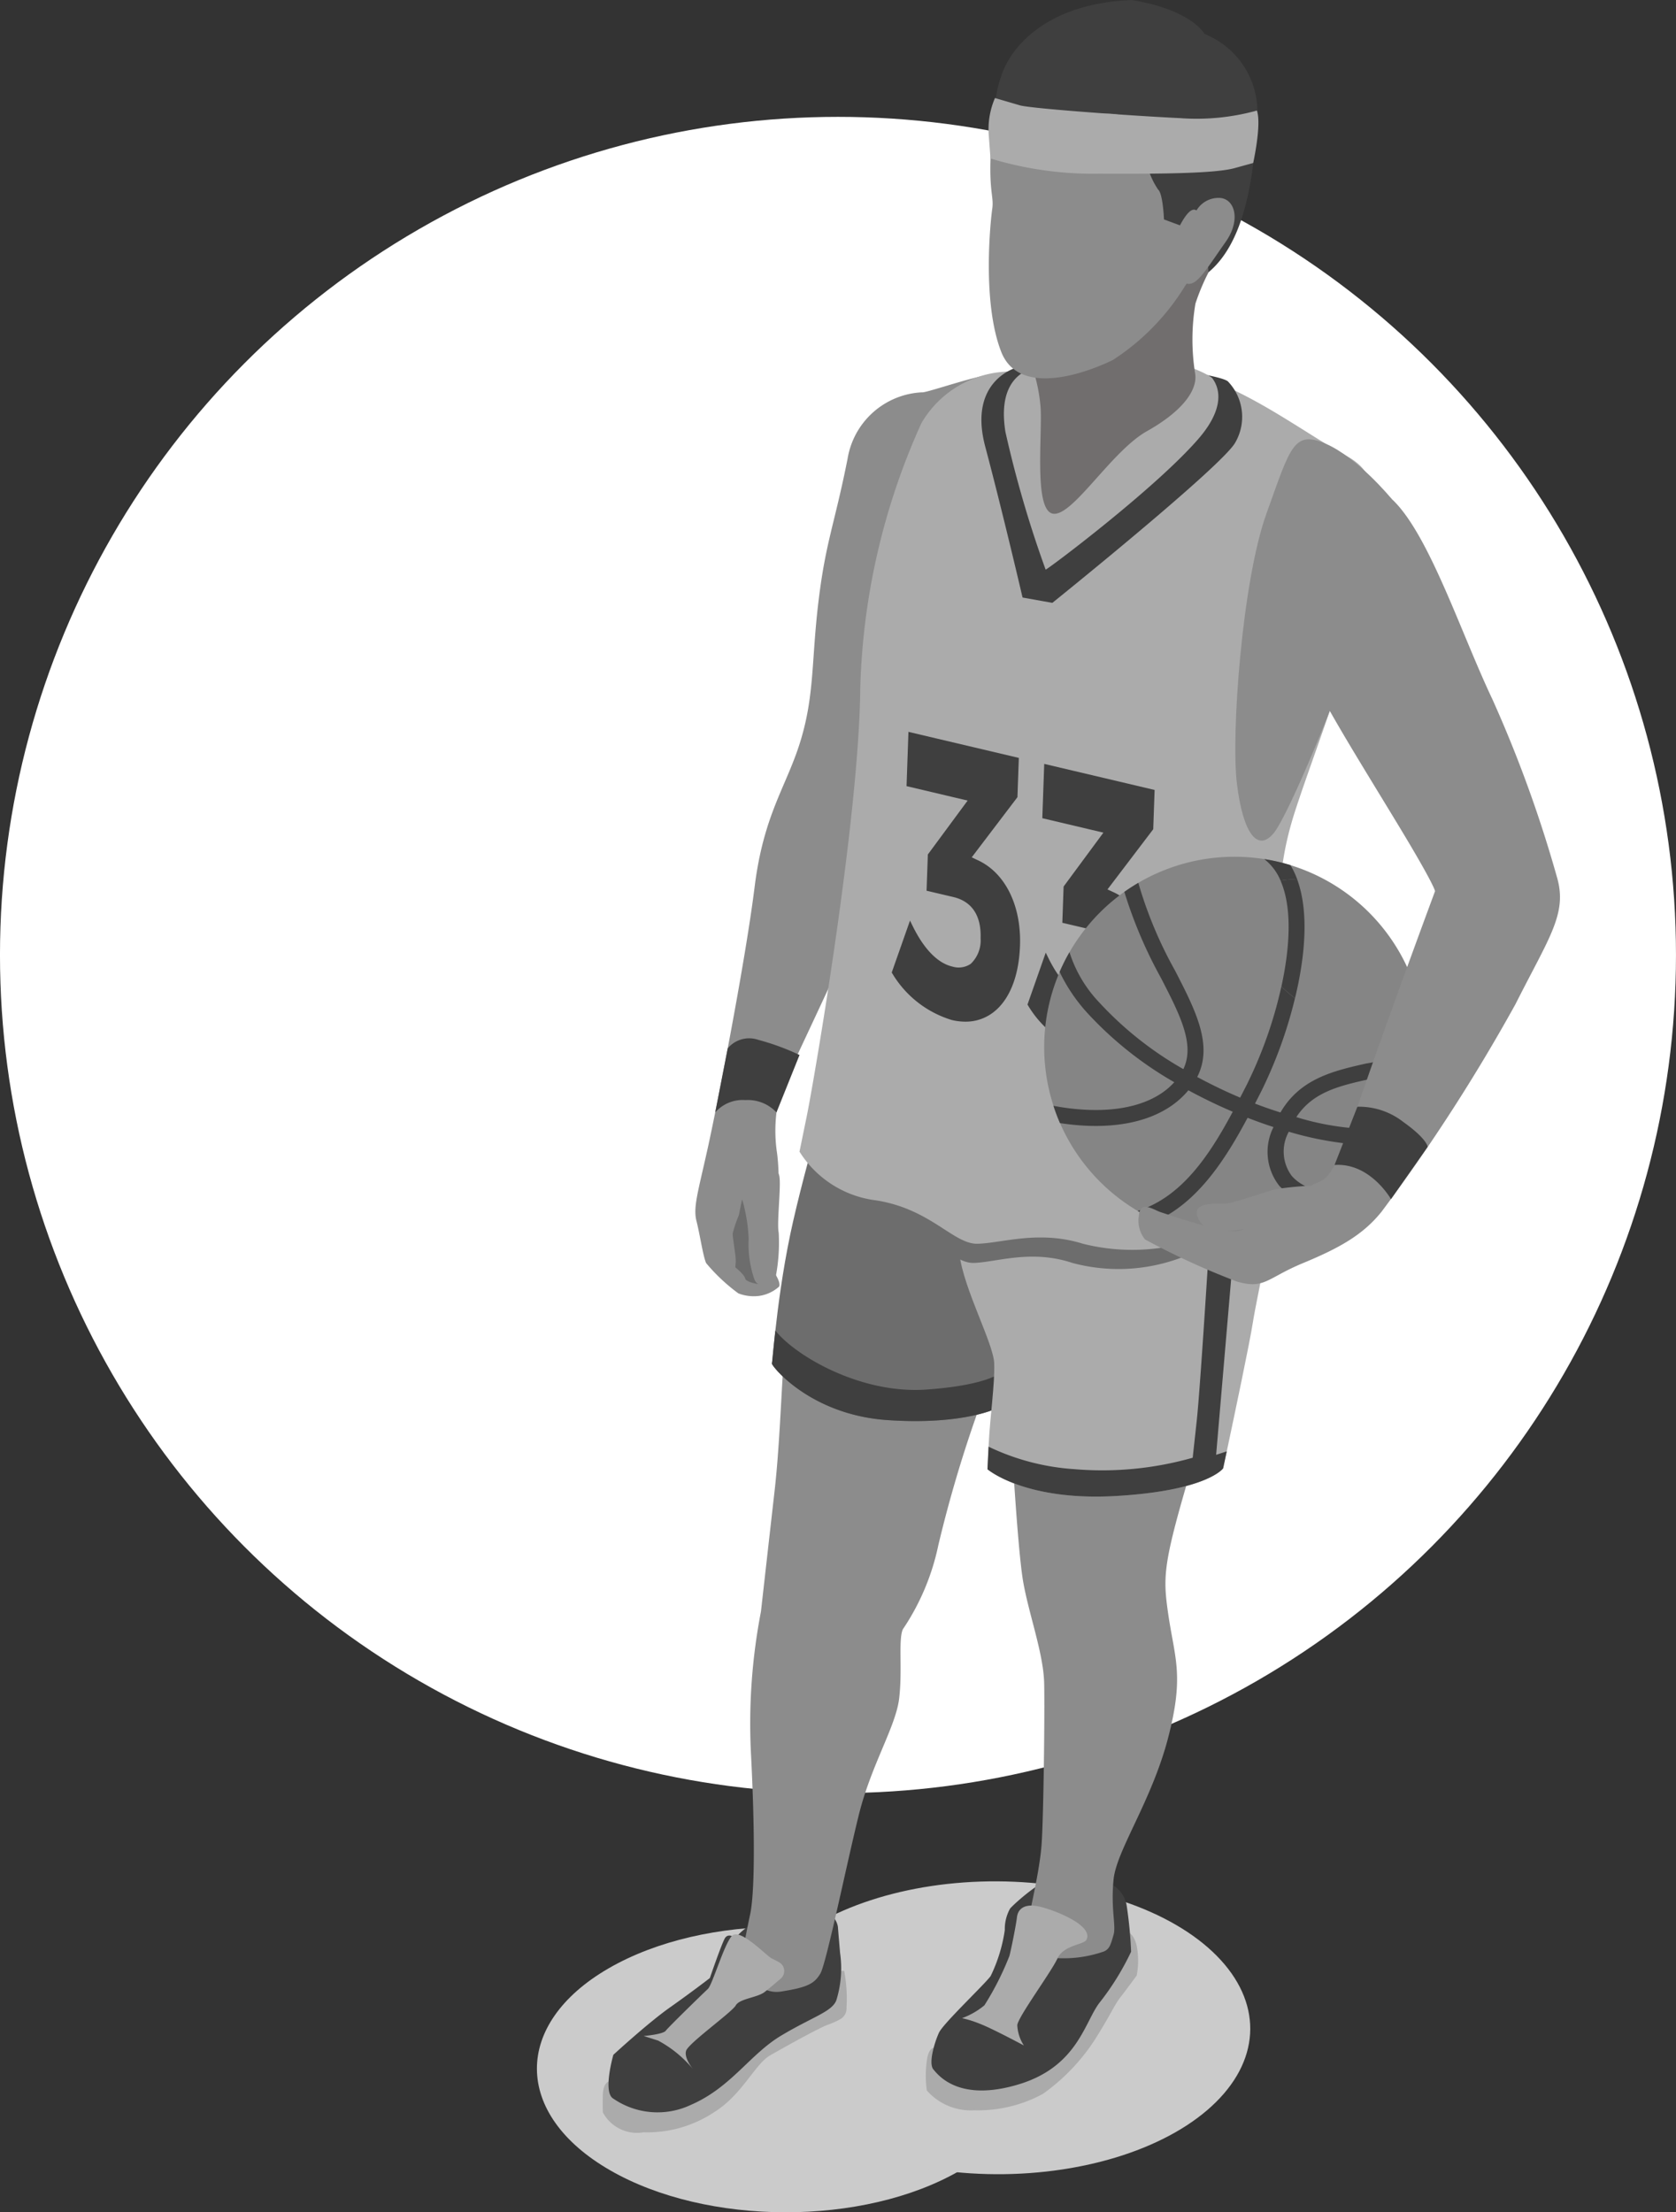 <svg xmlns="http://www.w3.org/2000/svg" width="115.228" height="152.076" viewBox="0 0 115.228 152.076">
  <rect x="0" y="0" width="115.228" height="152.076" fill="#333333" stroke="none"/>
  <g id="Grupo_118156" data-name="Grupo 118156" transform="translate(-322.001 -567.987)">
    <g id="Grupo_118127" data-name="Grupo 118127" transform="translate(-559.186 493.156)">
      <circle id="Elipse_6434" data-name="Elipse 6434" cx="57.614" cy="57.614" r="57.614" transform="translate(881.186 82.864)" fill="#fff"/>
      <g id="Grupo_118124" data-name="Grupo 118124" transform="translate(918.102 74.831)">
        <path id="Trazado_180422" data-name="Trazado 180422" d="M938.275,192.165c-6.619,3.822-17.383,3.8-24.044-.043s-6.694-10.06-.075-13.881,17.383-3.8,24.044.043S944.894,188.344,938.275,192.165Z" transform="translate(-909.214 -42.943)" fill="#cbcbcb"/>
        <ellipse id="Elipse_6435" data-name="Elipse 6435" cx="10.066" cy="17.435" rx="10.066" ry="17.435" transform="translate(14.118 149.362) rotate(-89.689)" fill="#cbcbcb"/>
        <g id="Grupo_118123" data-name="Grupo 118123" transform="translate(4.522)">
          <g id="Grupo_118122" data-name="Grupo 118122">
            <g id="Grupo_118121" data-name="Grupo 118121">
              <path id="Trazado_180423" data-name="Trazado 180423" d="M933.068,95.6a5.454,5.454,0,0,0-5.121,4.577c-.9,4.522-1.492,5.653-1.99,9.723s-.271,6.422-1.221,9.589-2.547,5.034-3.181,10.13-2.563,14.968-3.226,17.962-1.01,4.038-.769,4.985.452,2.425.664,2.892a12.463,12.463,0,0,0,2.215,2.081,2.935,2.935,0,0,0,1.387.18,2.586,2.586,0,0,0,1.417-.648c.121-.257-.257-.844-.257-.844s.107-3.784.076-4.523a14.485,14.485,0,0,0,.045-3.754,10.37,10.37,0,0,1,.2-4.161c.15-.528,3.588-7.627,5.066-11.065,1.357-3.157,11.469-33.039,9.813-38.268C938.035,93.994,933.338,95.676,933.068,95.6Z" transform="translate(-911.113 -68.632)" fill="#8c8c8c"/>
              <g id="Grupo_118109" data-name="Grupo 118109" transform="translate(0 135.478)">
                <path id="Trazado_180424" data-name="Trazado 180424" d="M913.051,185.3s-.371.1-.394.91,0,1.013,0,1.208a2.661,2.661,0,0,0,2.8,1.37,8.3,8.3,0,0,0,4.833-1.37c1.951-1.208,2.811-3.311,3.872-3.921s3.347-1.877,3.958-2.1a5.414,5.414,0,0,0,.9-.407.852.852,0,0,0,.39-.792,10.038,10.038,0,0,0-.159-2.487c-.232-.249-4.681,1.79-6.1,2.636S913.051,185.3,913.051,185.3Z" transform="translate(-912.647 -177.69)" fill="#ababab"/>
              </g>
              <g id="Grupo_118110" data-name="Grupo 118110" transform="translate(22.215 132.791)">
                <path id="Trazado_180425" data-name="Trazado 180425" d="M930.053,183.63s-.357,0-.47.877a7.279,7.279,0,0,0,0,2.055,4.035,4.035,0,0,0,3.256,1.361,9.355,9.355,0,0,0,4.726-1.13,13.739,13.739,0,0,0,3.529-3.664c1.108-1.741,1.379-2.442,1.786-2.962s1.13-1.507,1.13-1.507a5.34,5.34,0,0,0,0-2.043c-.225-1.018-.859-1.137-1.085-.794S930.053,183.63,930.053,183.63Z" transform="translate(-929.513 -175.65)" fill="#ababab"/>
              </g>
              <g id="Grupo_118111" data-name="Grupo 118111" transform="translate(0.399 131.06)">
                <path id="Trazado_180426" data-name="Trazado 180426" d="M928.721,175.722s.03.421.151,1.808a7.4,7.4,0,0,1-.262,3.257c-.311.784-1.607,1.116-3.779,2.412s-3.436,3.558-6.21,4.764a5.367,5.367,0,0,1-5.337-.423c-.753-.421,0-3.015,0-3.015s2.352-2.171,3.889-3.256,2.744-2.02,2.744-2.02.776-2.262,1.021-2.713.759-.03.759-.03.422-.814,2.592-1.719S928.5,174.415,928.721,175.722Z" transform="translate(-912.95 -174.336)" fill="#3f3f3f"/>
              </g>
              <g id="Grupo_118112" data-name="Grupo 118112" transform="translate(22.602 128.877)">
                <path id="Trazado_180427" data-name="Trazado 180427" d="M942.039,173.263a2.034,2.034,0,0,1,1.2,1.6,28.419,28.419,0,0,1,.294,3.1,18.188,18.188,0,0,1-2.125,3.447c-1.063,1.3-1.494,4.422-5.586,5.666s-5.517-.589-5.88-1.018.091-1.9.385-2.533,3.143-3.324,3.55-3.889a10.7,10.7,0,0,0,.973-3.165,2.9,2.9,0,0,1,.361-1.47c.249-.3,2.172-2.059,3.347-2.284A9.722,9.722,0,0,1,942.039,173.263Z" transform="translate(-929.807 -172.678)" fill="#3f3f3f"/>
              </g>
              <path id="Trazado_180428" data-name="Trazado 180428" d="M928.187,127.59c0,.5-2.849,8.546-4.206,14.449s-1.176,13-1.808,18.567-.935,8.275-.935,8.275a40.613,40.613,0,0,0-.693,9.633c.271,5.2.287,9.589-.049,11.171s-.631,3.235-.631,3.235.882,2.373,2.759,2.08,2.284-.565,2.691-1.221,1.786-7.417,2.646-10.9,2.555-6.084,2.782-8.05-.068-4,.248-4.727a16.293,16.293,0,0,0,2.443-5.789,88.629,88.629,0,0,1,3.143-10.357c.769-1.944,3.867-13.432,3.867-13.432l2.713-10.492Z" transform="translate(-910.358 -58.1)" fill="#8c8c8c"/>
              <path id="Trazado_180429" data-name="Trazado 180429" d="M951.716,130.989s1.628,6.558-2.4,19.854-4.252,13.884-3.8,17.095,1.154,4.3.022,8.661-3.55,7.734-3.754,9.747.182,3.187,0,3.8-.248.972-.655,1.152a8.383,8.383,0,0,1-3.618.431,1.79,1.79,0,0,1-1.652-2.217c.182-1.063.838-3.731.973-5.54s.225-9.046.18-11.1-1.063-4.771-1.448-7.01-.814-9.9-.9-11.488-.105-5.965-.316-6.14a4.438,4.438,0,0,1-2.713-3.342c-.634-2.713,1.748-14.322,1.748-14.322Z" transform="translate(-906.66 -57.156)" fill="#8c8c8c"/>
              <g id="Grupo_118113" data-name="Grupo 118113" transform="translate(2.815 132.964)">
                <path id="Trazado_180430" data-name="Trazado 180430" d="M924.087,177.7a.69.69,0,0,1,.12,1.131c-.394.336-.846.717-1.1.915-.52.4-1.719.45-1.99.925s-3.257,2.6-3.415,3.12.5,1.289.5,1.289a8.087,8.087,0,0,0-2.42-1.99l-.994-.316s1.334-.113,1.515-.362,2.578-2.578,2.894-2.871,1.1-3.031,1.646-3.641,2.4,1.386,2.763,1.552C923.717,177.5,923.9,177.595,924.087,177.7Z" transform="translate(-914.784 -175.781)" fill="#ababab"/>
              </g>
              <g id="Grupo_118114" data-name="Grupo 118114" transform="translate(24.704 130.993)">
                <path id="Trazado_180431" data-name="Trazado 180431" d="M939.95,176.643c-.184.339-1.56.345-1.989,1.28s-2.691,3.988-2.759,4.576a2.792,2.792,0,0,0,.452,1.4s-2.193-1.176-3.029-1.492a7.721,7.721,0,0,0-1.221-.385,5.2,5.2,0,0,0,1.537-.882,19.862,19.862,0,0,0,1.719-3.392c.136-.52.452-2.1.52-2.668s.52-.961,1.537-.73S940.494,175.647,939.95,176.643Z" transform="translate(-931.403 -174.285)" fill="#ababab"/>
              </g>
              <path id="Trazado_180432" data-name="Trazado 180432" d="M941.517,138.146c.036,2.044-2.5,10.152-3.774,14.081-.424,1.311-.706,2.156-.706,2.156s-2.276,1.22-7.613.857-7.988-3.751-7.945-3.889c.022-.061.087-.926.238-2.268.184-1.675.5-4.095,1.027-6.625.952-4.551,3.576-13.357,3.576-13.357l15.2.9S941.465,135.422,941.517,138.146Z" transform="translate(-909.846 -57.621)" fill="#6d6d6d"/>
              <path id="Trazado_180433" data-name="Trazado 180433" d="M937.743,147.416c-.424,1.311-.706,2.156-.706,2.156s-2.276,1.22-7.613.857-7.988-3.751-7.945-3.889c.022-.061.087-.926.238-2.268,1.311,1.683,5.8,4.374,10.359,4.059s5.337-1.313,5.337-1.313A2.88,2.88,0,0,1,937.743,147.416Z" transform="translate(-909.846 -52.81)" fill="#3f3f3f"/>
              <path id="Trazado_180434" data-name="Trazado 180434" d="M951.448,148.083c-.207,1.353-1.295,6.5-1.791,8.842-.151.717-.249,1.168-.249,1.168s-1.085,1.538-7.371,1.9-8.831-1.839-8.831-1.839l.075-1.552c0-.066.008-.138.012-.213.083-1.762.427-4.146.375-5.519s-2.076-5.05-2.391-7.492,1.266-10.717,1.266-10.717l19.039-2.094s1.674,5.532,1.765,6.75S951.719,146.321,951.448,148.083Z" transform="translate(-906.752 -57.156)" fill="#ababab"/>
              <path id="Trazado_180435" data-name="Trazado 180435" d="M948.452,155.219l.73-.236c-.151.717-.249,1.168-.249,1.168s-1.085,1.538-7.371,1.9-8.831-1.839-8.831-1.839l.075-1.552a16.053,16.053,0,0,0,5.894,1.545,22.73,22.73,0,0,0,8.141-.785l.275-2.518c.278-2.522,1.048-15.265,1.048-15.265l1.872-.948Z" transform="translate(-906.278 -55.214)" fill="#3f3f3f"/>
              <path id="Trazado_180436" data-name="Trazado 180436" d="M923.77,134.275l-.466,2.442a6.836,6.836,0,0,0,4.913,3.347c3.557.589,5,3.031,6.565,2.985s3.93-.948,6.773,0a12.261,12.261,0,0,0,8.461-.778,22.512,22.512,0,0,1,5.041-1.561s-.058-.79-.141-2.038C954.7,135.46,924.235,131.833,923.77,134.275Z" transform="translate(-909.267 -56.234)" fill="#6d6d6d"/>
              <path id="Trazado_180437" data-name="Trazado 180437" d="M944.444,94.083a71.877,71.877,0,0,0-7.472.252,7.147,7.147,0,0,0-5.669,3.527,47.084,47.084,0,0,0-4.207,18.271c-.09,9-3.18,26.927-3.677,29.369l-.5,2.442a7.252,7.252,0,0,0,5.247,3.347c3.8.589,5.336,3.031,7.01,2.985s4.2-.948,7.231,0a13.905,13.905,0,0,0,9.036-.778,25.27,25.27,0,0,1,5.382-1.561s-.781-10.08-.84-15.146-.427-7.84,1.021-12.3,4.764-12.784,5.187-17.307.431-5.926-1.749-7.115C956.343,97.832,950.632,92.952,944.444,94.083Z" transform="translate(-909.389 -68.779)" fill="#ababab"/>
              <g id="Grupo_118117" data-name="Grupo 118117" transform="translate(19.87 50.309)">
                <g id="Grupo_118115" data-name="Grupo 118115">
                  <path id="Trazado_180438" data-name="Trazado 180438" d="M936.322,127.67c-.122,3.5-1.857,5.55-4.46,4.937a7.019,7.019,0,0,1-3.978-3.112l1.084-3.082c.8,1.619,1.783,2.62,2.828,2.866,1.332.315,2.123-.506,2.178-2.109.059-1.682-.668-2.7-2.014-3.019l-1.694-.4.079-2.287,2.867-3.88-4.327-1.021.119-3.364,7.23,1.706-.087,2.5-3.247,4.269.57.267C935.245,122.726,936.423,124.805,936.322,127.67Z" transform="translate(-927.685 -112.972)" fill="#3f3f3f"/>
                  <path id="Trazado_180439" data-name="Trazado 180439" d="M932.793,132.948a4,4,0,0,1-.923-.112,7.185,7.185,0,0,1-4.09-3.19l-.047-.074L928.99,126l.19.386c.777,1.578,1.714,2.535,2.708,2.771a1.474,1.474,0,0,0,1.283-.188,2.227,2.227,0,0,0,.673-1.752c.054-1.553-.594-2.534-1.876-2.837l-1.839-.433.088-2.491,2.736-3.706-4.2-.992.13-3.731,7.589,1.79-.095,2.7-3.144,4.136.367.173c1.918.854,3.051,3.116,2.953,5.9h0c-.074,2.107-.726,3.734-1.836,4.581A3.1,3.1,0,0,1,932.793,132.948Zm-4.66-3.422a6.78,6.78,0,0,0,3.82,2.958,2.906,2.906,0,0,0,2.542-.46c1.022-.781,1.624-2.31,1.694-4.307.094-2.636-.958-4.767-2.742-5.561l-.776-.364,3.347-4.4.08-2.29-6.871-1.621-.105,3,4.449,1.05-3,4.057-.072,2.082,1.549.365c1.47.348,2.215,1.454,2.155,3.2a2.565,2.565,0,0,1-.817,2.027,1.843,1.843,0,0,1-1.586.252,4.692,4.692,0,0,1-2.754-2.587Z" transform="translate(-927.733 -113.027)" fill="#3f3f3f"/>
                </g>
                <g id="Grupo_118116" data-name="Grupo 118116" transform="translate(9.334 2.202)">
                  <path id="Trazado_180440" data-name="Trazado 180440" d="M943.408,129.344c-.123,3.494-1.857,5.549-4.458,4.935a7.018,7.018,0,0,1-3.978-3.111l1.084-3.083c.8,1.62,1.783,2.621,2.828,2.866,1.33.315,2.122-.5,2.178-2.109.058-1.681-.668-2.7-2.014-3.019l-1.694-.4.079-2.287,2.866-3.882-4.325-1.021.117-3.364,7.231,1.707-.088,2.5-3.245,4.269.57.267C942.331,124.4,943.508,126.477,943.408,129.344Z" transform="translate(-934.772 -114.644)" fill="#3f3f3f"/>
                  <path id="Trazado_180441" data-name="Trazado 180441" d="M939.879,134.622a3.988,3.988,0,0,1-.922-.112,7.188,7.188,0,0,1-4.09-3.191l-.047-.074,1.256-3.572.19.387c.765,1.554,1.727,2.538,2.707,2.77a1.479,1.479,0,0,0,1.283-.187,2.227,2.227,0,0,0,.673-1.752c.055-1.554-.594-2.534-1.874-2.837l-1.839-.433.088-2.492,2.736-3.705-4.2-.992.132-3.733,7.589,1.791-.095,2.7-3.145,4.137.367.171c1.918.855,3.051,3.118,2.953,5.9h0c-.074,2.107-.726,3.734-1.836,4.582A3.107,3.107,0,0,1,939.879,134.622Zm-4.66-3.423a6.8,6.8,0,0,0,3.821,2.96,2.906,2.906,0,0,0,2.542-.461c1.022-.78,1.624-2.309,1.694-4.306.092-2.637-.959-4.768-2.742-5.562l-.776-.364,3.345-4.4.08-2.29-6.87-1.621-.105,3,4.448,1.05-3,4.057-.072,2.082,1.549.366c1.47.346,2.214,1.454,2.153,3.2a2.561,2.561,0,0,1-.815,2.027,1.837,1.837,0,0,1-1.586.252,4.685,4.685,0,0,1-2.754-2.587Z" transform="translate(-934.82 -114.699)" fill="#3f3f3f"/>
                </g>
              </g>
              <path id="Trazado_180442" data-name="Trazado 180442" d="M934.791,94.136s-3.315.894-2.113,5.416,2.566,10.375,2.566,10.375l2.048.366s11.71-9.419,12.58-11.028a3.523,3.523,0,0,0-.515-4.2C948.463,94.344,936.287,92.971,934.791,94.136Z" transform="translate(-906.378 -68.852)" fill="#3f3f3f"/>
              <path id="Trazado_180443" data-name="Trazado 180443" d="M956.411,101.85s-2.334-2.849-4.536-3.789-2.414.211-4.073,4.823-2.442,15.165-2.021,18.573,1.417,4.673,2.5,3.407,4.748-10.312,5.382-12.573S956.411,101.85,956.411,101.85Z" transform="translate(-902.175 -67.56)" fill="#8c8c8c"/>
              <path id="Trazado_180444" data-name="Trazado 180444" d="M936.475,94.128s-3.531-.209-2.782,4.5a77.44,77.44,0,0,0,2.765,9.47c.091.024,7.523-5.55,10.5-8.984,2.2-2.535,1.146-3.9.965-4.166S943.3,92.2,936.475,94.128Z" transform="translate(-906.006 -68.942)" fill="#ababab"/>
              <path id="Trazado_180445" data-name="Trazado 180445" d="M919.853,138.527a8.35,8.35,0,0,0-.421,1.251c-.016.256.241,1.6.211,1.96l-.03.362s.634.512.678.768.9.386.9.386-.327-2.858-.357-3.642a7.589,7.589,0,0,0-.753-2.2Z" transform="translate(-910.496 -54.985)" fill="#6d6d6d"/>
              <g id="Grupo_118119" data-name="Grupo 118119" transform="translate(30.354 58.894)">
                <g id="Grupo_118118" data-name="Grupo 118118">
                  <path id="Trazado_180446" data-name="Trazado 180446" d="M961.856,132.627a13.082,13.082,0,1,1-13.082-13.082A13.08,13.08,0,0,1,961.856,132.627Z" transform="translate(-935.693 -119.545)" fill="#858585"/>
                </g>
                <path id="Trazado_180447" data-name="Trazado 180447" d="M949.025,128.89c-.187-.14-.37-.29-.552-.449-.132-.116-.261-.236-.383-.357.594-2.715.744-5.44-.061-7.273a4.1,4.1,0,0,1,1.154-.062C949.988,122.969,949.723,126.009,949.025,128.89Z" transform="translate(-931.781 -119.168)" fill="#3f3f3f"/>
                <path id="Trazado_180448" data-name="Trazado 180448" d="M947.178,119.666a12.96,12.96,0,0,1,1.8.415,5.5,5.5,0,0,1,.306.581c.062.138.118.281.171.425a4.1,4.1,0,0,0-1.154.062l-.016-.038A3.65,3.65,0,0,0,947.178,119.666Z" transform="translate(-932.051 -119.507)" fill="#3f3f3f"/>
                <path id="Trazado_180449" data-name="Trazado 180449" d="M952.873,137.011a18.41,18.41,0,0,0,7.614.7,13.152,13.152,0,0,1-.63,1.189,13.85,13.85,0,0,1-1.391.067,22.683,22.683,0,0,1-6.11-.951,2.807,2.807,0,0,0,.191,3.023c.74.867,2.218,1.341,4.2,1.411a13.064,13.064,0,0,1-1.42.981,5.693,5.693,0,0,1-3.613-1.682,3.768,3.768,0,0,1-.41-4.054q-.881-.286-1.782-.637c-1.523,2.855-3.382,5.751-6.246,7.083a13.106,13.106,0,0,1-1.311-.68c3.033-.958,4.935-3.824,6.538-6.819-.331-.142-.661-.286-.995-.44-.7-.327-1.392-.673-2.057-1.035-1.322,1.6-3.539,2.452-6.37,2.452q-.472,0-.968-.032c-.489-.032-.986-.088-1.49-.165q-.253-.581-.449-1.188a16.044,16.044,0,0,0,2.009.259c2.831.183,5.033-.481,6.3-1.88a24.943,24.943,0,0,1-5.984-4.767,11.609,11.609,0,0,1-1.9-2.817,12.857,12.857,0,0,1,.678-1.354,8.907,8.907,0,0,0,2.04,3.447,23.851,23.851,0,0,0,5.789,4.59c.814-1.7-.237-3.739-1.549-6.284a31.038,31.038,0,0,1-2.508-5.9q.466-.33.961-.62a28.625,28.625,0,0,0,2.52,6.022c1.413,2.745,2.643,5.135,1.53,7.323q.925.5,1.907.958.523.241,1.045.461.235-.456.465-.909a29.629,29.629,0,0,0,2.368-6.729c.122.121.251.241.383.357.182.159.365.31.552.449a30.744,30.744,0,0,1-2.329,6.421c-.138.27-.278.545-.42.822.587.224,1.172.427,1.75.61,1.359-2.337,3.652-2.857,5.877-3.363a10.9,10.9,0,0,0,4.036-1.48c0,.116.005.233.005.35q0,.484-.034.962a14.248,14.248,0,0,1-3.763,1.237C955.834,134.863,954.01,135.278,952.873,137.011Z" transform="translate(-935.539 -119.114)" fill="#3f3f3f"/>
              </g>
              <path id="Trazado_180450" data-name="Trazado 180450" d="M958.011,101.374a10.47,10.47,0,0,0-3.347-1.976c-1.242-.527-3.573.271-4.206,5.337s.723,6.093,1.99,8.729,3.572,6.287,6.06,10.4S961,128.344,961,128.344s-2.94,7.915-4.884,13.523-2.277,6.165-3.241,6.528-4.341,3.226-5.517,3.317-4.734-1.146-5.216-1.3-1.448-.875-1.508.271a2.06,2.06,0,0,0,.423,1.6,52.386,52.386,0,0,0,6.331,2.9c1.9.543,2.049-.242,4.522-1.267s4.132-1.93,5.428-3.558a124.8,124.8,0,0,0,9.2-14.262c2.321-4.613,3.588-6.225,2.834-8.75a87.721,87.721,0,0,0-4.432-12.2C962.76,110.555,960.551,103.711,958.011,101.374Z" transform="translate(-903.775 -67.084)" fill="#8c8c8c"/>
              <path id="Trazado_180451" data-name="Trazado 180451" d="M952.347,136.69a24.7,24.7,0,0,0-3.28.271c-.745.2-2.962.972-3.448.994s-2.3-.166-1.91.89,1.408,1.006,2.173.975,1.683-.3,2.118.012a4.8,4.8,0,0,0,4.188-.684C953.659,138.024,953.161,137.277,952.347,136.69Z" transform="translate(-902.814 -55.214)" fill="#8c8c8c"/>
              <path id="Trazado_180452" data-name="Trazado 180452" d="M934.751,95a11.579,11.579,0,0,1,.994,3.866c.113,2.036-.473,7.144.884,7.28s4-4.316,6.421-5.674,3.482-2.8,3.323-3.934a14.83,14.83,0,0,1,.016-4.839,14.623,14.623,0,0,1,2.227-4.256Z" transform="translate(-905.637 -70.83)" fill="#716e6e"/>
              <path id="Trazado_180453" data-name="Trazado 180453" d="M935.979,77.2a9.081,9.081,0,0,0-2.94,6.061c-.361,4.025.136,4.364,0,5.313s-.7,6.467.611,9.838,6.467,1.175,7.688.565a16.038,16.038,0,0,0,4.93-5.043c1.47-2.329,5.088-2.08,2.827-9.5S941.994,75.841,935.979,77.2Z" transform="translate(-906.255 -74.236)" fill="#8c8c8c"/>
              <g id="Grupo_118120" data-name="Grupo 118120" transform="translate(26.97)">
                <path id="Trazado_180454" data-name="Trazado 180454" d="M945.841,90.322l-1.1-.407s-.067-1.787-.407-2.059a5.463,5.463,0,0,1-.927-3.052c-.045-1.38-1.039-2.42-3.347-2.1s-4.657.227-5.427-.316a1.2,1.2,0,0,0-1.5.208,6.784,6.784,0,0,1,.394-2.447c.5-1.741,2.8-5.066,9-5.315,4.138.678,5,2.33,5,2.33a5.778,5.778,0,0,1,3.6,6.038c-.249,4.771-1.118,8.506-3.326,10.346C947.591,90.276,947.233,87.7,945.841,90.322Z" transform="translate(-933.123 -74.831)" fill="#3f3f3f"/>
              </g>
              <path id="Trazado_180455" data-name="Trazado 180455" d="M943.805,86.248a1.753,1.753,0,0,1,1.523-1.085c1.191-.105,1.7,1.453.6,3.011s-1.727,2.6-2.276,2.838-1.056-.271-.814-1.221.828-1.839.844-2.11A11.593,11.593,0,0,1,943.805,86.248Z" transform="translate(-903.092 -71.556)" fill="#8c8c8c"/>
              <path id="Trazado_180456" data-name="Trazado 180456" d="M919.923,138.107a11.458,11.458,0,0,1,.452,2.729,7.338,7.338,0,0,0,.393,2.788c.3.784,1.342.219,1.432,0a12.423,12.423,0,0,0,.241-3.2c-.149-.68.2-3.407.025-3.966S920.391,133.193,919.923,138.107Z" transform="translate(-910.34 -55.682)" fill="#8c8c8c"/>
            </g>
          </g>
          <path id="Trazado_180457" data-name="Trazado 180457" d="M951.236,80.808a15.569,15.569,0,0,1-5.29.52c-3.3-.158-10.243-.656-11.012-.881s-1.706-.5-1.706-.5a5.422,5.422,0,0,0-.423,2.616l.116,1.54a24.276,24.276,0,0,0,7.463,1.046c4.635.022,8.046-.033,9.321-.385l1.275-.352S951.572,81.757,951.236,80.808Z" transform="translate(-906.259 -73.208)" fill="#ababab"/>
          <path id="Trazado_180458" data-name="Trazado 180458" d="M950.848,136.6l1.571-4.005a4.928,4.928,0,0,1,3.148,1.041c1.689,1.205,1.679,1.72,1.679,1.72l-2.518,3.592S953.3,136.425,950.848,136.6Z" transform="translate(-900.533 -56.517)" fill="#3f3f3f"/>
          <path id="Trazado_180459" data-name="Trazado 180459" d="M922.732,134.11a2.691,2.691,0,0,0-2.134-.848,2.507,2.507,0,0,0-2.078.848l.859-4.4a1.912,1.912,0,0,1,2.1-.59,16.609,16.609,0,0,1,2.838,1.042Z" transform="translate(-910.785 -57.641)" fill="#3f3f3f"/>
        </g>
      </g>
    </g>
  </g>
</svg>
